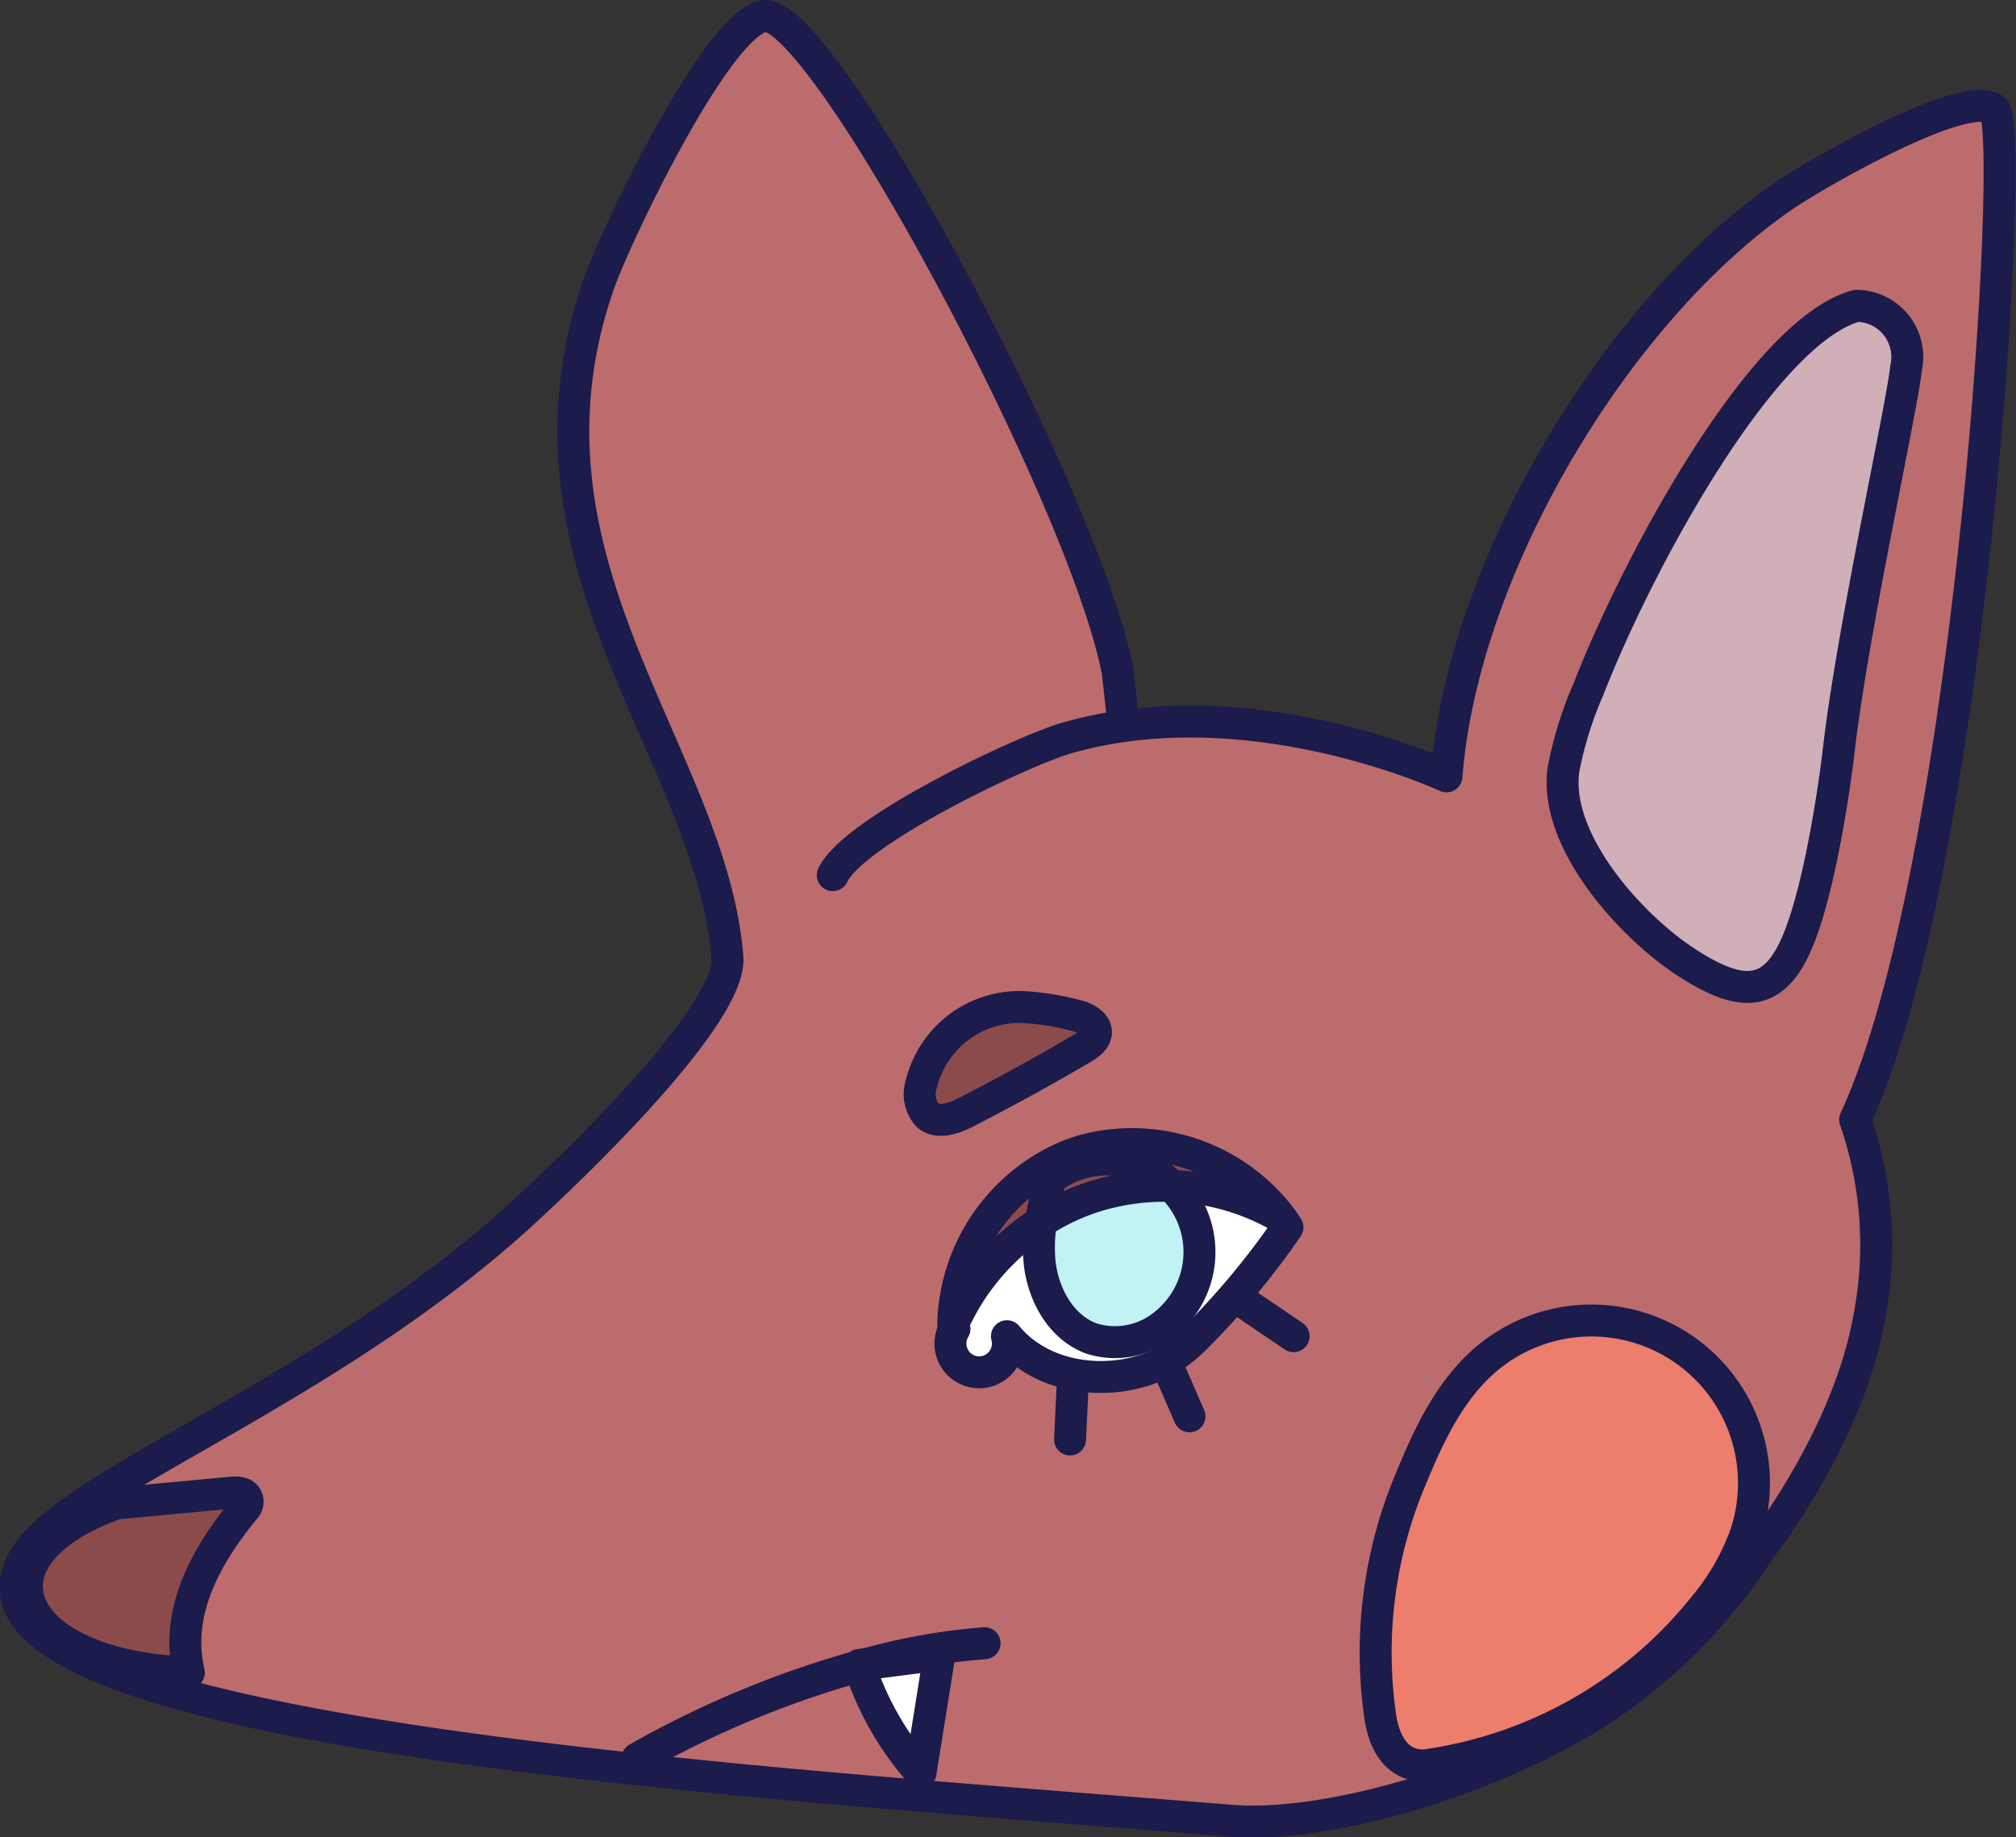 <svg xmlns="http://www.w3.org/2000/svg" viewBox="0 0 189.38 172.6"><rect x="0" y="0" width="189.38" height="172.6" fill="#333333" stroke="none"/><defs><style>.cls-1{fill:#fff;}.cls-2{fill:#bc6c6c;}.cls-3{fill:#d0afb9;}.cls-4{fill:#ed7d6c;}.cls-5{fill:#8c4b4b;}.cls-6{fill:#c1f2f4;}.cls-7{fill:none;stroke:#1b1b4c;stroke-linecap:round;stroke-linejoin:round;stroke-width:3px;}</style></defs><g id="Layer_2" data-name="Layer 2"><g id="fox"><path class="cls-1" d="M120.93,115.29a74.06,74.06,0,0,1-8.71,10.46l-2.59-1.46a8.67,8.67,0,0,0,.5-12.9,21.9,21.9,0,0,1,9.6,2.57l.15-.12A14.84,14.84,0,0,1,120.93,115.29Z"/><path class="cls-1" d="M109.63,124.29l2.59,1.46a13.55,13.55,0,0,1-3.38,2.45c-4.74,2.14-11,1.35-14.26-2.68a2.7,2.7,0,1,1-4.93-.69l-.11-.39a1.34,1.34,0,0,1,0-.2h0a22,22,0,0,1,8.27-9.51,15.59,15.59,0,0,0-.13,3.86c.32,3,2,6.1,4.88,7.15A7.35,7.35,0,0,0,109.63,124.29Z"/><path class="cls-2" d="M164,144.09a15.27,15.27,0,0,0-24.27-16.48c-3.37,2.8-5.37,6.88-7,10.93a42,42,0,0,0-3,22.91c.92,5.34,4.63,4.31,4.63,4.31a40.73,40.73,0,0,0,25.77-14.91A22.21,22.21,0,0,0,164,144.09Zm-146.21,13c-1-4.32.16-9.28,5.34-15.52a.87.87,0,0,0,0-1.06c-.29-.37-.93-.36-1.46-.31l-10.7,1C-3.09,146.28,1.29,156.5,17.74,157.12Zm63.51-.79-.54.07,0,.07a92.94,92.94,0,0,0-20.86,8.68l-.11,1c-35-3.78-65.15-9.63-56.9-20.62,5-6.64,27.59-15,45.18-30.64,3.87-3.44,20.77-19.25,20.32-25-1.5-19.14-21.29-37.26-12-63.49C58,21.83,67.18,2.56,71.68,1.52,77,.31,101.86,46.72,105,63.12l.56,5.09c15.56-2.19,30.39,4.72,30.39,4.72,1.52-19.78,16.15-44,31.86-54.65,2.76-1.87,16.88-10.06,19.58-8,2.08,1.58-2.08,71.24-13.05,94.9a36,36,0,0,1,1.22,19.11c-2.12,11.08-10.18,21.25-10.18,21.25a51.61,51.61,0,0,1-15.8,15.67c-10.19,6.23-24.94,10.54-33.9,9.82s-19-1.48-29.34-2.35l.17-2.14q.88-5.55,1.78-11.1Zm13.33-30.81c3.29,4,9.52,4.82,14.26,2.68a13.55,13.55,0,0,0,3.38-2.45,74.06,74.06,0,0,0,8.71-10.46,14.84,14.84,0,0,0-1.05-1.45,17.61,17.61,0,0,0-18.09-5.77,15.29,15.29,0,0,0-2.93,1.2,17.59,17.59,0,0,0-9.31,15,1.34,1.34,0,0,0,0,.2l.11.39a2.7,2.7,0,1,0,4.93.69Zm84.48-91a4.8,4.8,0,0,0-4.67-5.78c-8.8,2.36-20.53,24.06-25.17,36a35.46,35.46,0,0,0-2.34,7.51c-1,6.67,6.27,14.81,11.61,18.21s8.36,3.23,10.59-2.56c2-5.09,3.3-14.32,3.65-17.44C174,59,178.64,38.47,179.06,34.54ZM101.7,98.46c.6-.35,1.27-.83,1.25-1.53s-.71-1.12-1.33-1.38a24.11,24.11,0,0,0-5.57-1,9.49,9.49,0,0,0-9.51,7.26,3,3,0,0,0,.62,2.93c1,.81,2.48.26,3.63-.33Q96.34,101.61,101.7,98.46Z"/><path class="cls-3" d="M174.39,28.76a4.8,4.8,0,0,1,4.67,5.78c-.42,3.93-5,24.48-6.33,35.91-.35,3.12-1.68,12.35-3.65,17.44-2.23,5.79-5.26,6-10.59,2.56s-12.61-11.54-11.61-18.21a35.46,35.46,0,0,1,2.34-7.51C153.86,52.82,165.59,31.12,174.39,28.76Z"/><path class="cls-4" d="M158,126.73A15.71,15.71,0,0,1,164,144.09a22.21,22.21,0,0,1-3.86,6.76,40.73,40.73,0,0,1-25.77,14.91s-3.71,1-4.63-4.31a42,42,0,0,1,3-22.91c1.65-4,3.65-8.13,7-10.93A15.71,15.71,0,0,1,158,126.73Z"/><path class="cls-5" d="M119.88,113.84l-.15.12a21.9,21.9,0,0,0-9.6-2.57,8.36,8.36,0,0,0-2.56-1.76,8.88,8.88,0,0,0-8.44.81l-.3-.08.21-.75-.18-.34a15.29,15.29,0,0,1,2.93-1.2A17.61,17.61,0,0,1,119.88,113.84Z"/><path class="cls-6" d="M112.68,116.39a8.83,8.83,0,0,1-3.05,7.9,7.35,7.35,0,0,1-7,1.45c-2.85-1-4.56-4.13-4.88-7.15a15.59,15.59,0,0,1,.13-3.86,21.1,21.1,0,0,1,4.56-2.21,21.92,21.92,0,0,1,7.71-1.13A8.77,8.77,0,0,1,112.68,116.39Z"/><path class="cls-5" d="M110.13,111.39a21.92,21.92,0,0,0-7.71,1.13,21.1,21.1,0,0,0-4.56,2.21,36.69,36.69,0,0,1,1-4.37l.3.08a8.88,8.88,0,0,1,8.44-.81A8.36,8.36,0,0,1,110.13,111.39Z"/><path class="cls-5" d="M103,96.93c0,.7-.65,1.18-1.25,1.53q-5.37,3.15-10.91,6c-1.15.59-2.62,1.14-3.63.33a3,3,0,0,1-.62-2.93,9.49,9.49,0,0,1,9.51-7.26,24.11,24.11,0,0,1,5.57,1C102.24,95.81,102.93,96.25,103,96.93Z"/><path class="cls-5" d="M98.86,109.27l.18.34-.21.75a36.69,36.69,0,0,0-1,4.37,22,22,0,0,0-8.27,9.51h0A17.59,17.59,0,0,1,98.86,109.27Z"/><path class="cls-1" d="M88.26,155.43q-.89,5.55-1.78,11.1a28.42,28.42,0,0,1-5.74-10.06l.51-.14Z"/><path class="cls-2" d="M86.48,166.53l-.17,2.14c-8.8-.73-17.82-1.54-26.54-2.49l.11-1a92.94,92.94,0,0,1,20.86-8.68A28.42,28.42,0,0,0,86.48,166.53Z"/><path class="cls-5" d="M23.08,140.54a.87.87,0,0,1,0,1.06c-5.18,6.24-6.3,11.2-5.34,15.52-16.45-.62-20.83-10.84-6.82-15.86l10.7-1C22.15,140.18,22.79,140.17,23.08,140.54Z"/><path class="cls-7" d="M78.23,82.21c2-4.2,17.87-11.7,22-12.89a39.43,39.43,0,0,1,5.26-1.11c15.56-2.19,30.39,4.72,30.39,4.72,1.52-19.78,16.15-44,31.86-54.65,2.76-1.87,16.88-10.06,19.58-8,2.08,1.58-2.08,71.24-13.05,94.9a36,36,0,0,1,1.22,19.11c-2.12,11.08-10.18,21.25-10.18,21.25a51.61,51.61,0,0,1-15.8,15.67c-10.19,6.23-24.94,10.54-33.9,9.82s-19-1.48-29.34-2.35c-8.8-.73-17.82-1.54-26.54-2.49-35-3.78-65.15-9.63-56.9-20.62,5-6.64,27.59-15,45.18-30.64,3.87-3.44,20.77-19.25,20.32-25-1.5-19.14-21.29-37.26-12-63.49C58,21.83,67.18,2.56,71.68,1.52,77,.31,101.86,46.72,105,63.12l.56,5.09h0"/><path class="cls-7" d="M17.74,157.12c-1-4.32.16-9.28,5.34-15.52a.87.87,0,0,0,0-1.06c-.29-.37-.93-.36-1.46-.31l-10.7,1C-3.09,146.28,1.29,156.5,17.74,157.12Z"/><path class="cls-7" d="M92.49,154.36a57.8,57.8,0,0,0-11.24,2l-.51.14a92.94,92.94,0,0,0-20.86,8.68"/><path class="cls-7" d="M89.55,124.24a1.34,1.34,0,0,0,0,.2l.11.39a2.7,2.7,0,1,0,4.93.69c3.29,4,9.52,4.82,14.26,2.68a13.55,13.55,0,0,0,3.38-2.45,74.06,74.06,0,0,0,8.71-10.46,14.84,14.84,0,0,0-1.05-1.45,17.61,17.61,0,0,0-18.09-5.77,15.29,15.29,0,0,0-2.93,1.2A17.59,17.59,0,0,0,89.55,124.24Z"/><path class="cls-7" d="M129.69,161.45a42,42,0,0,1,3-22.91c1.65-4,3.65-8.13,7-10.93A15.27,15.27,0,0,1,164,144.09a22.21,22.21,0,0,1-3.86,6.76,40.73,40.73,0,0,1-25.77,14.91S130.61,166.79,129.69,161.45Z"/><path class="cls-7" d="M99,109.61l-.21.75a36.69,36.69,0,0,0-1,4.37,15.59,15.59,0,0,0-.13,3.86c.32,3,2,6.1,4.88,7.15a7.35,7.35,0,0,0,7-1.45,8.67,8.67,0,0,0,.5-12.9,8.36,8.36,0,0,0-2.56-1.76,8.88,8.88,0,0,0-8.44.81"/><path class="cls-7" d="M89.59,124.24a22,22,0,0,1,8.27-9.51,21.1,21.1,0,0,1,4.56-2.21A21.93,21.93,0,0,1,119.73,114"/><path class="cls-7" d="M100.78,129.7c-.08,1.84-.17,3.68-.26,5.52"/><path class="cls-7" d="M110,129.05l1.74,4"/><path class="cls-7" d="M116.89,122.38l4.63,3.14"/><path class="cls-7" d="M179.06,34.54c-.42,3.93-5,24.48-6.33,35.91-.35,3.12-1.68,12.35-3.65,17.44-2.23,5.79-5.26,6-10.59,2.56s-12.61-11.54-11.61-18.21a35.46,35.46,0,0,1,2.34-7.51c4.64-11.91,16.37-33.61,25.17-36A4.8,4.8,0,0,1,179.06,34.54Z"/><path class="cls-7" d="M80.71,156.4l.54-.07,7-.9q-.89,5.55-1.78,11.1a28.42,28.42,0,0,1-5.74-10.06l0-.07"/><path class="cls-7" d="M101.62,95.55c.62.26,1.31.7,1.33,1.38s-.65,1.18-1.25,1.53q-5.37,3.15-10.91,6c-1.15.59-2.62,1.14-3.63.33a3,3,0,0,1-.62-2.93,9.49,9.49,0,0,1,9.51-7.26A24.11,24.11,0,0,1,101.62,95.55Z"/></g></g></svg>